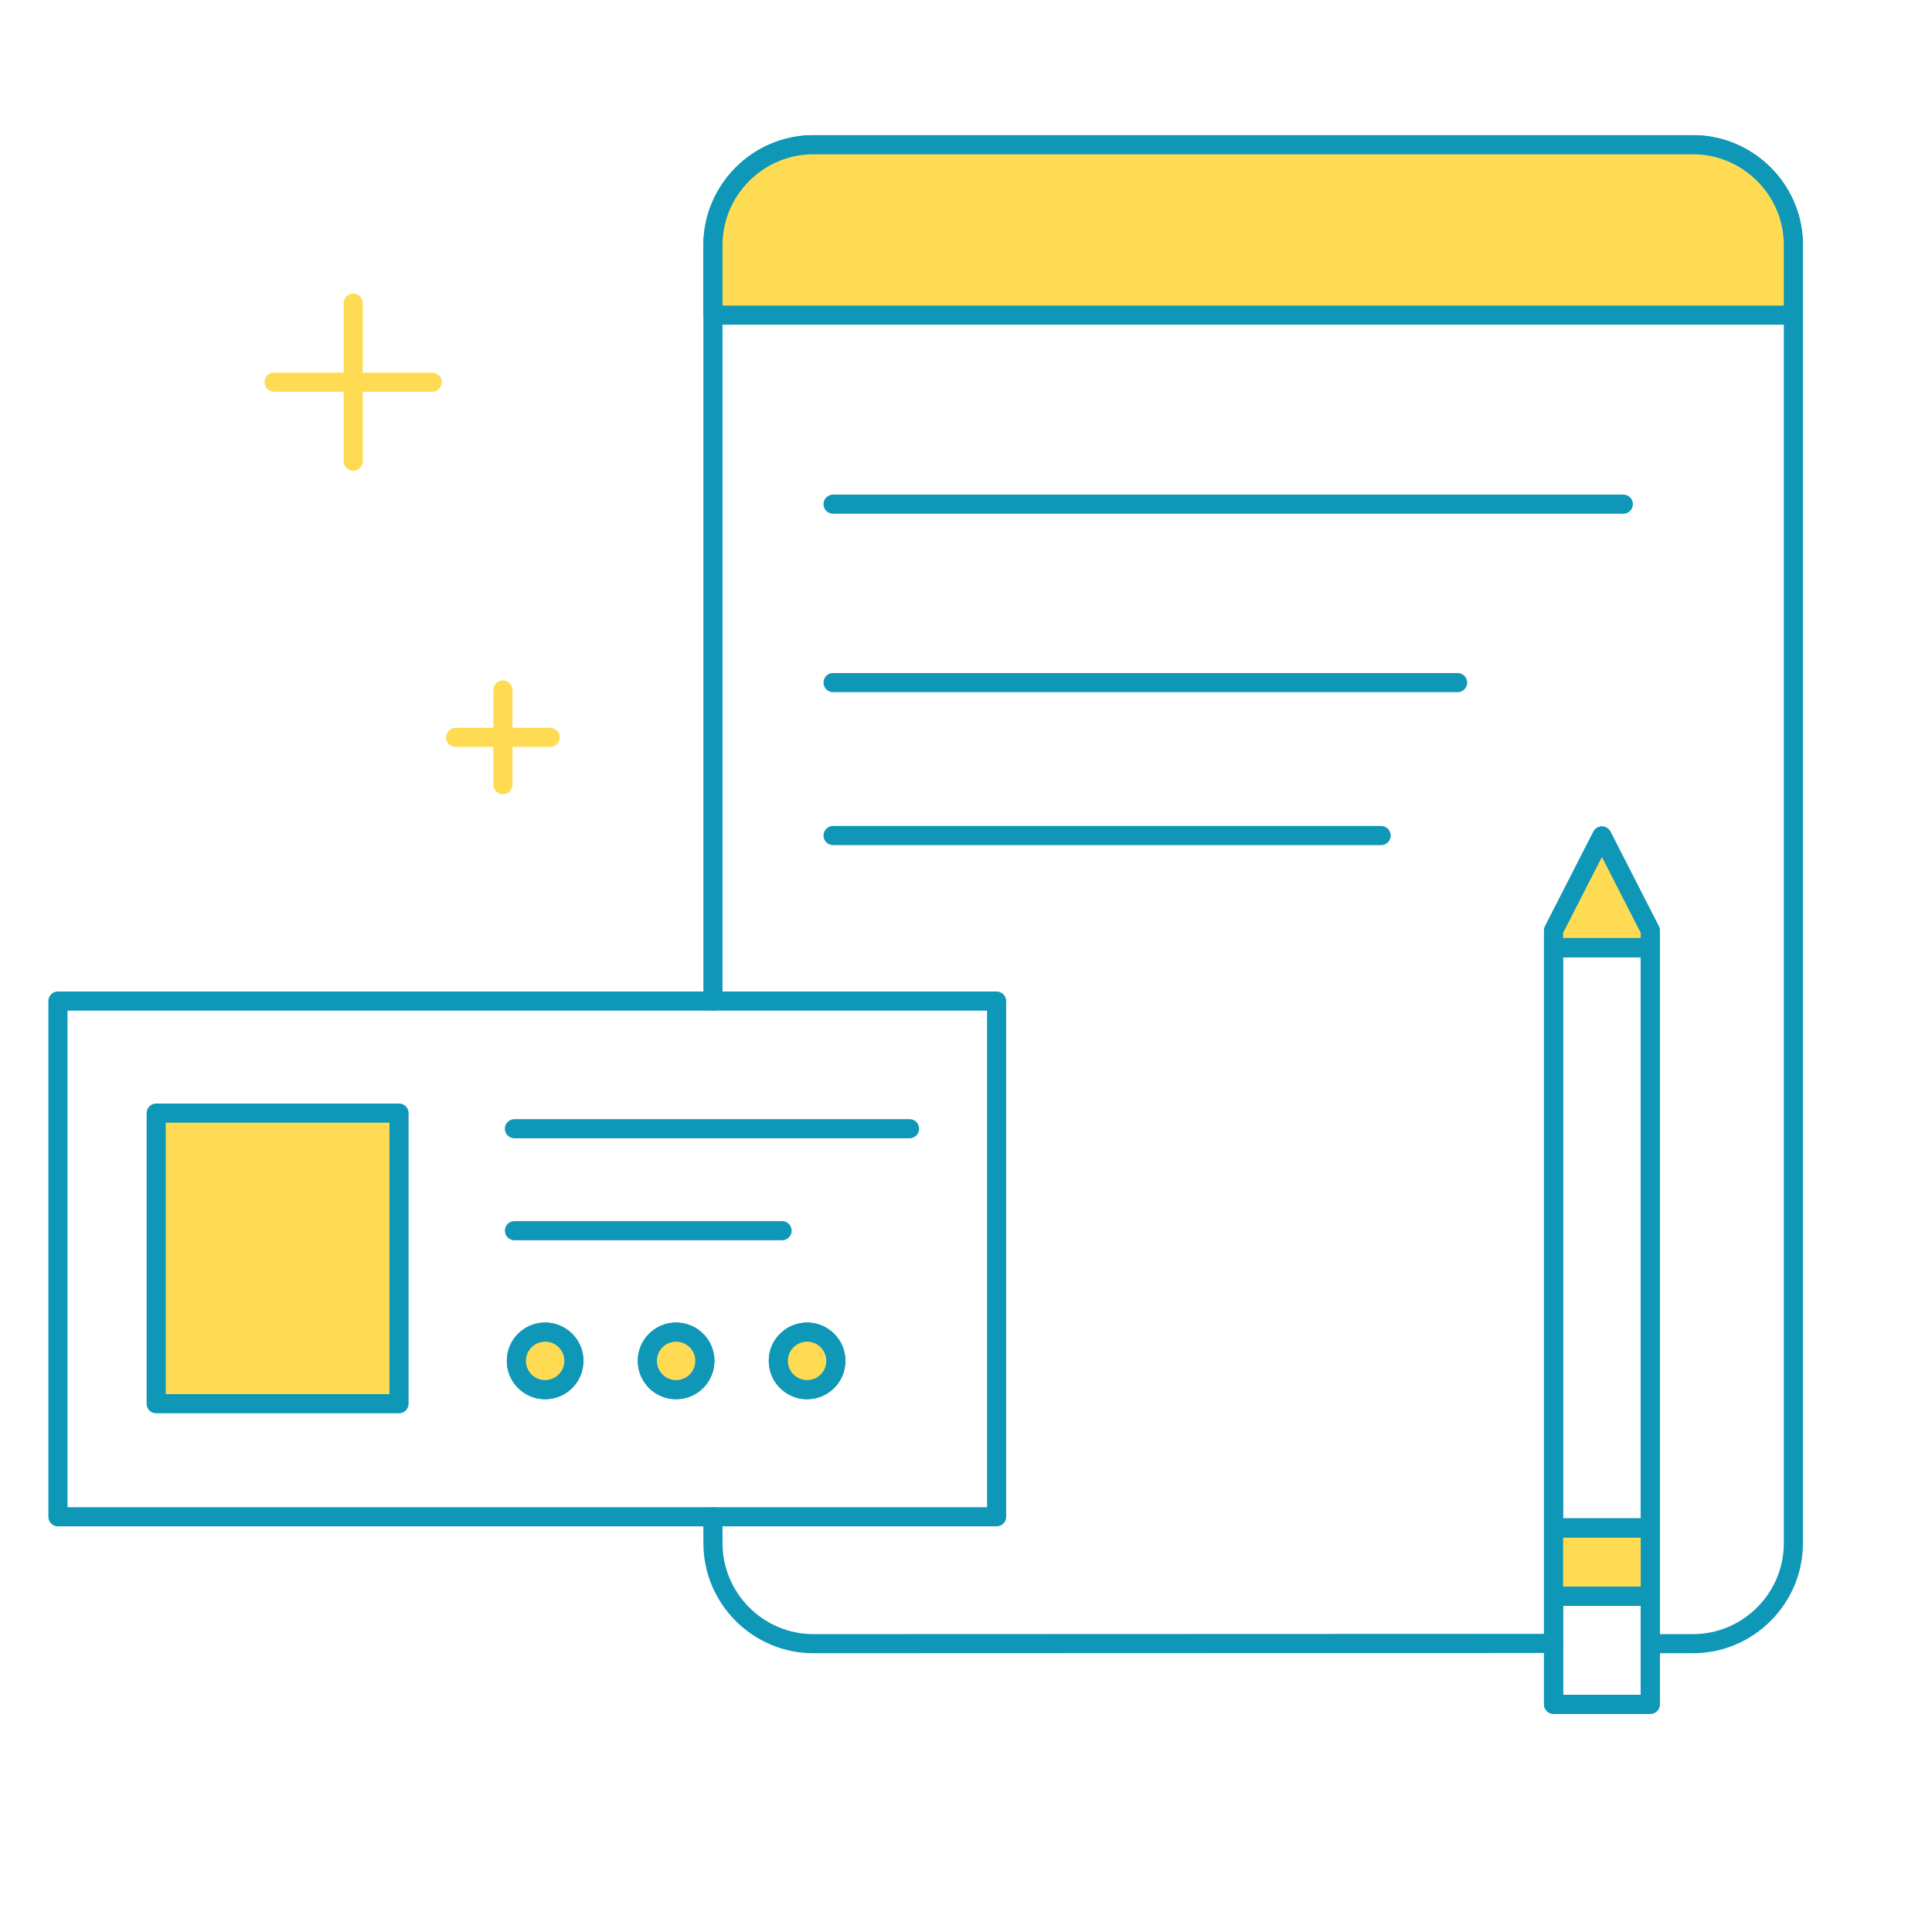 <svg viewBox="0 0 144 144" xmlns="http://www.w3.org/2000/svg" style="transform: scale(0.95)" stroke-width="1.5">
  <path d="M121.886 128.937l-58.071.021c-4.333 0-7.878-3.545-7.878-7.878l-.006-2.076M55.936 78.536V19.233c0-4.333 3.545-7.878 7.878-7.878h69.011c4.333 0 7.878 3.545 7.878 7.878V121.08c0 4.333-3.545 7.878-7.878 7.878h-3.352" fill="none" stroke="#0f97b8" stroke-linecap="round" stroke-linejoin="round" stroke-miterlimit="10"/>
  <path d="M55.936 24.723v-5.49c0-4.333 3.545-7.878 7.878-7.878h69.011c4.333 0 7.878 3.545 7.878 7.878v5.49H55.936z" fill="#ffdb54" />
  <path d="M55.936 24.723v-5.49c0-4.333 3.545-7.878 7.878-7.878h69.011c4.333 0 7.878 3.545 7.878 7.878v5.49H55.936zM65.36 39.555h62M65.36 65.555h43M65.36 53.555h49" fill="none" stroke="#0f97b8" stroke-linecap="round" stroke-linejoin="round" stroke-miterlimit="10"/>
  <g fill="none" stroke="#0f97b8" stroke-linecap="round" stroke-linejoin="round" stroke-miterlimit="10">
    <path d="M129.476 133.715h-7.589V73.01l3.795-7.421 3.794 7.421zM121.887 74.349h7.589M121.887 125.234h7.589M121.887 119.878h7.589"/>
  </g>
  <path fill="#ffdb54" d="M121.887 119.878h7.588v5.356h-7.588z"/>
  <path fill="#ffdb54" d="M129.476 74.349h-7.589V73.01l3.795-7.421 3.794 7.421z"/>
  <g fill="none" stroke="#0f97b8" stroke-linecap="round" stroke-linejoin="round" stroke-miterlimit="10">
    <path d="M121.887 74.349h7.589M129.476 133.715h-7.589V73.01l3.795-7.421 3.794 7.421zM121.887 125.234h7.589M121.887 119.878h7.589"/>
  </g>
  <path fill="none" stroke="#0f97b8" stroke-linecap="round" stroke-linejoin="round" stroke-miterlimit="10" d="M121.887 74.349h7.589M121.887 125.234h7.589M121.887 119.878h7.589"/>
  <g fill="none" stroke="#ffdb54" stroke-linecap="round" stroke-linejoin="round" stroke-miterlimit="9">
    <path class="star" d="M39.458 54.136v7.425M43.17 57.849h-7.424"/>
  </g>
  <g fill="none" stroke="#ffdb54" stroke-linecap="round" stroke-linejoin="round" stroke-miterlimit="10">
    <path class="star" d="M27.709 23.785v12.402M33.91 29.986H21.508"/>
  </g>
  <g style="transform: translateX(5%)">
    <path fill="none" stroke="#0f97b8" stroke-linecap="round" stroke-linejoin="round" stroke-miterlimit="10" d="M4.546 78.541h73.645v40.462H4.546z"/>
    <path fill="#ffdb54" d="M12.253 87.33h19.053v22.8H12.253z"/>
    <path fill="none" stroke="#0f97b8" stroke-linecap="round" stroke-linejoin="round" stroke-miterlimit="10" d="M12.253 87.33h19.053v22.8H12.253z"/>
    <g fill="none" stroke="#0f97b8" stroke-linecap="round" stroke-linejoin="round" stroke-miterlimit="10">
      <path d="M40.36 88.555h31M40.36 96.555h21"/>
      <g>
        <circle cx="42.769" cy="106.771" r="2.257"/>
        <circle cx="42.769" cy="106.771" r="2.257" fill="#ffdb54"/>
        <circle cx="53.045" cy="106.771" r="2.257"/>
        <circle cx="53.045" cy="106.771" r="2.257" fill="#ffdb54"/>
        <circle cx="63.321" cy="106.771" r="2.257"/>
        <circle cx="63.321" cy="106.771" r="2.257" fill="#ffdb54"/>
      </g>
    </g>
  </g>
</svg>